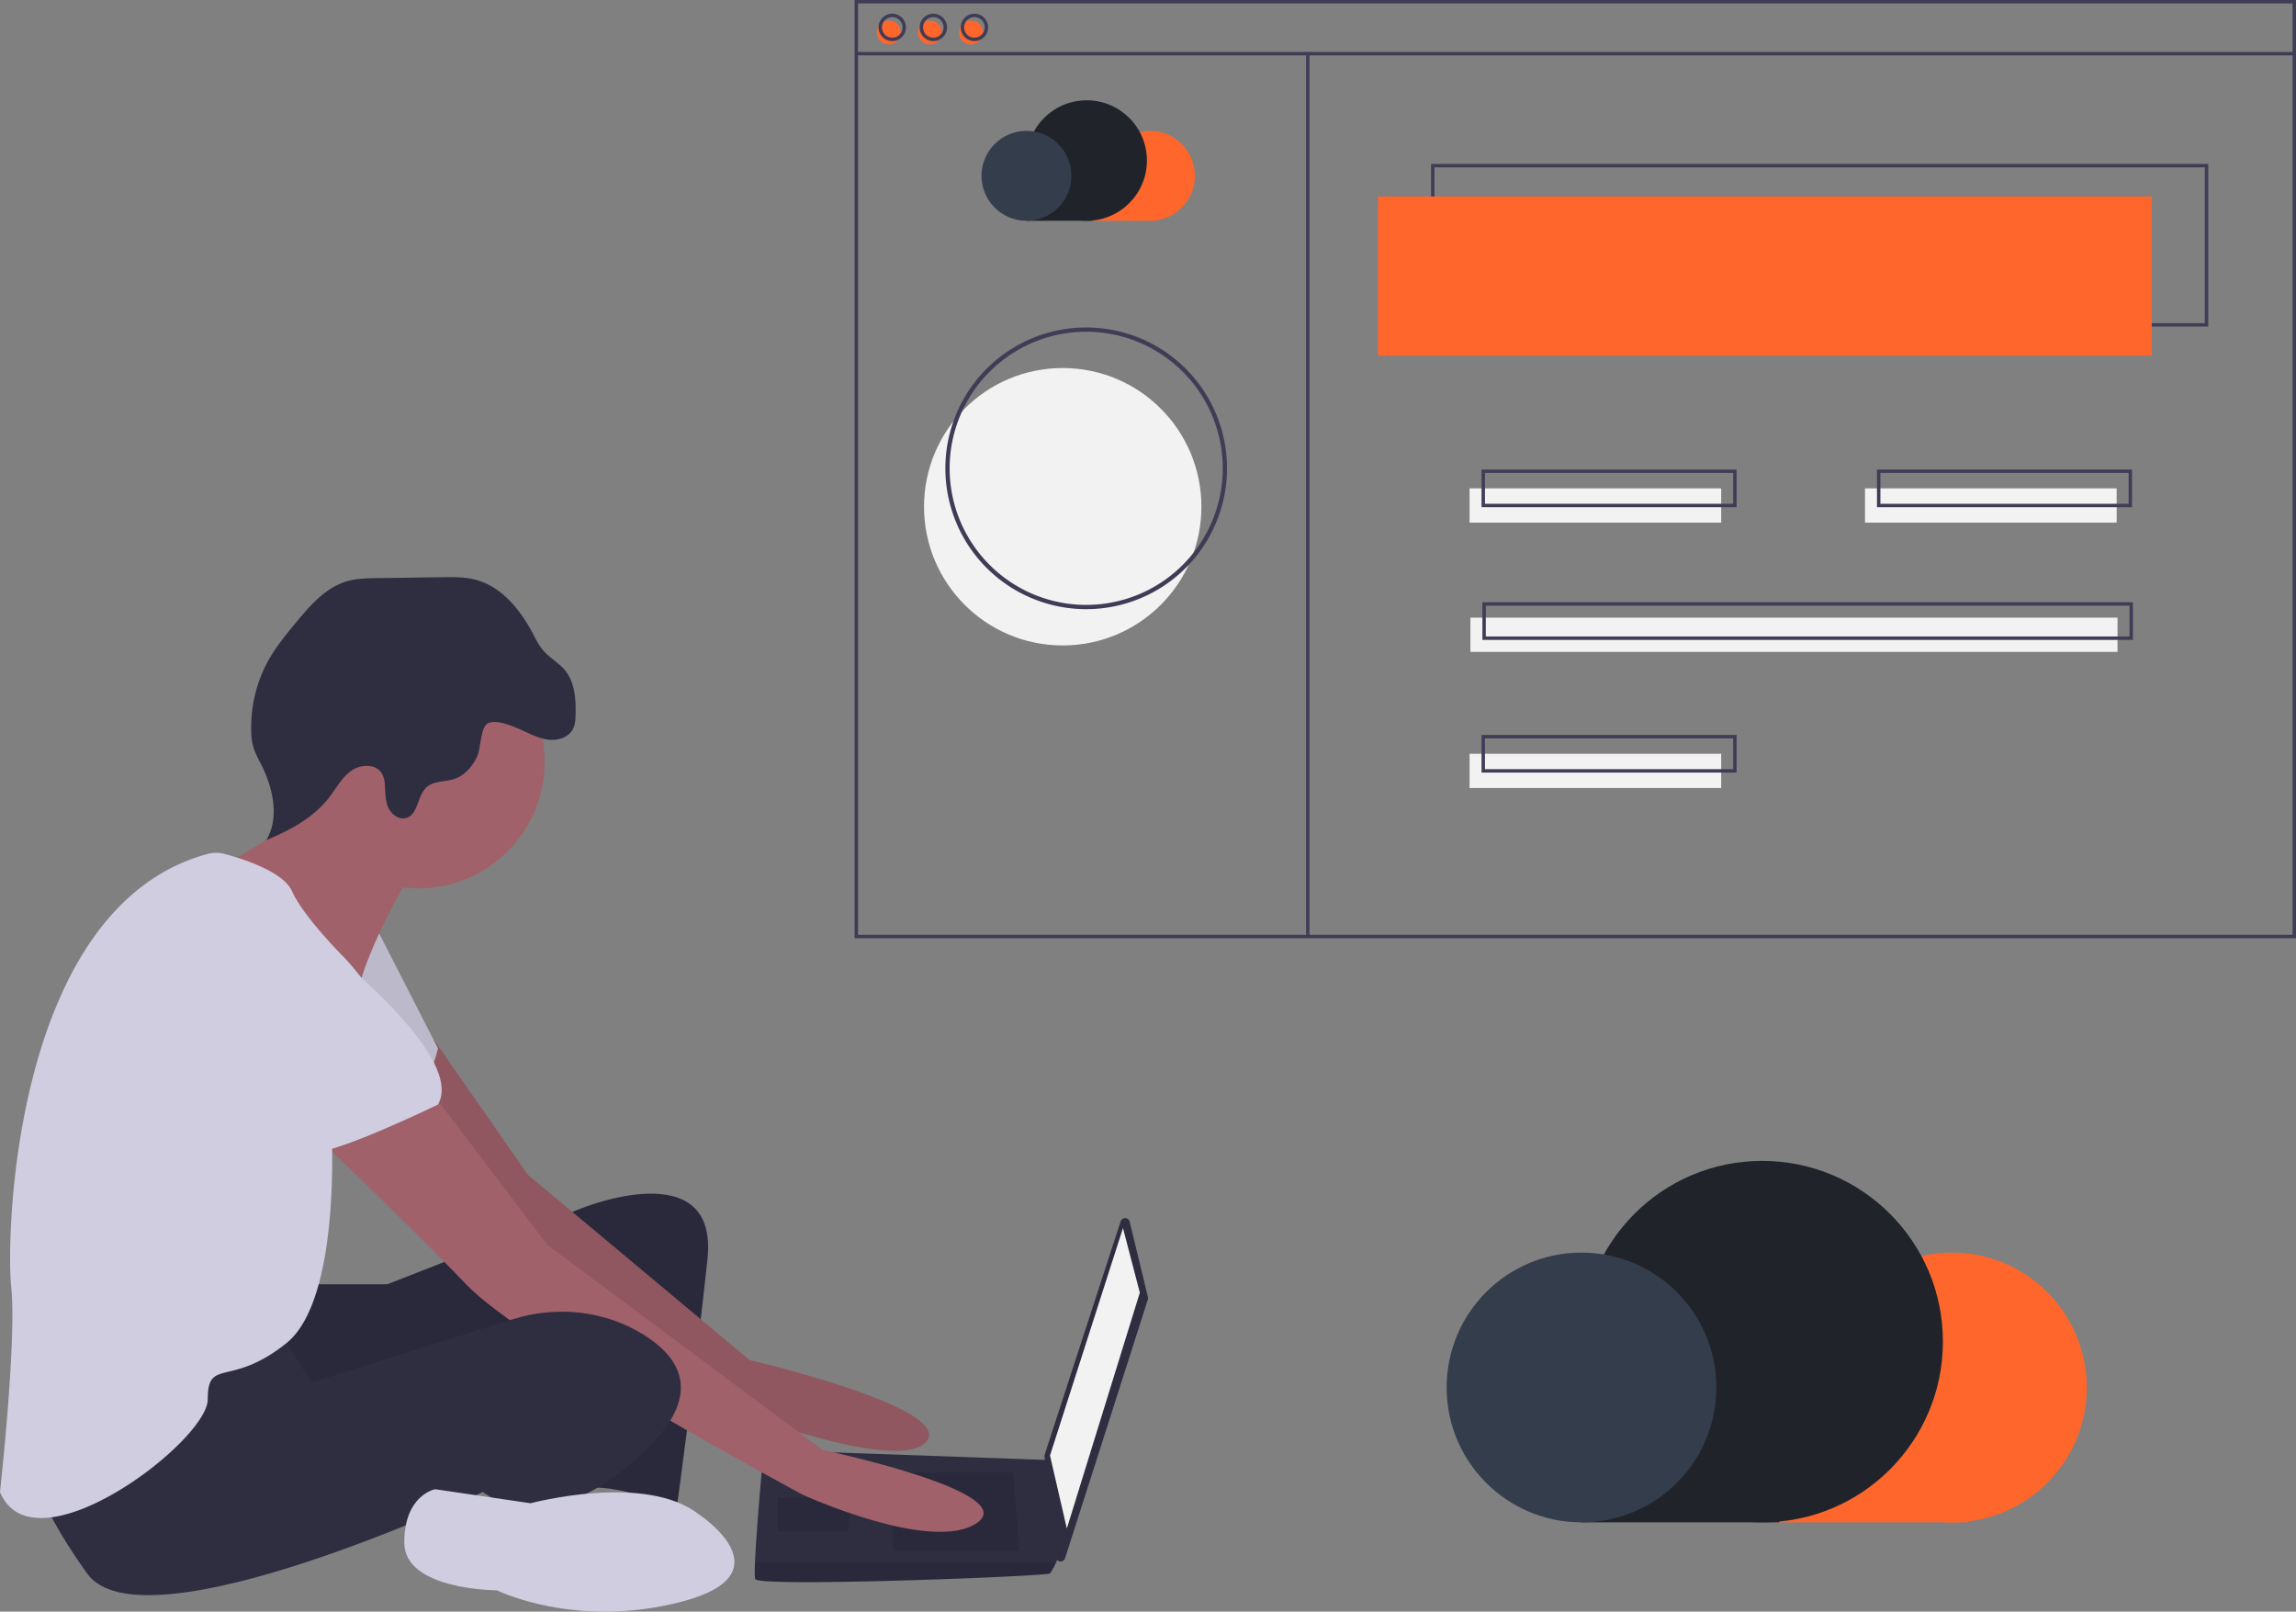 <svg xmlns="http://www.w3.org/2000/svg" viewBox="0 0 1076.064 755.228">
  <rect x="0" y="0" width="1076.064" height="755.228" fill="#808080" stroke="none"/>
  <defs>
    <style>
      .cls-1 {
        fill: #2f2e41;
      }

      .cls-2 {
        opacity: 0.1;
      }

      .cls-3 {
        fill: #a0616a;
      }

      .cls-4 {
        fill: #d0cde1;
      }

      .cls-5 {
        fill: #f2f2f2;
      }

      .cls-6 {
        fill: #3f3d56;
      }

      .cls-7 {
        fill: #ff662b;
      }

      .cls-8 {
        fill: #20242a;
      }

      .cls-9 {
        fill: #343d4b;
      }
    </style>
  </defs>
  <g id="Gruppe_8" data-name="Gruppe 8" transform="translate(-49 -51)">
    <g id="developer" transform="translate(49 51)">
      <path id="Pfad_3" data-name="Pfad 3" class="cls-1" d="M206.7,674.194h36.841l90.788-35.526s64.472-26.315,59.209,23.684-14.473,117.1-14.473,117.1-28.947-13.158-44.736-9.21-5.263-80.262-5.263-80.262S200.123,751.825,188.281,743.93s-14.473-63.157-14.473-63.157Z" transform="translate(-61.968 -72.386)"/>
      <path id="Pfad_4" data-name="Pfad 4" class="cls-2" d="M206.7,674.194h36.841l90.788-35.526s64.472-26.315,59.209,23.684-14.473,117.1-14.473,117.1-28.947-13.158-44.736-9.21-5.263-80.262-5.263-80.262S200.123,751.825,188.281,743.93s-14.473-63.157-14.473-63.157Z" transform="translate(-61.968 -72.386)"/>
      <path id="Pfad_5" data-name="Pfad 5" class="cls-3" d="M264.746,558.82l44.586,64.059,103.945,86.84s96.051,22.368,82.893,38.157-93.419-15.789-93.419-15.789-119.735-86.84-123.682-93.419-47.368-68.42-47.368-68.42Z" transform="translate(-61.968 -72.386)"/>
      <path id="Pfad_6" data-name="Pfad 6" class="cls-2" d="M264.746,558.82l44.586,64.059,103.945,86.84s96.051,22.368,82.893,38.157-93.419-15.789-93.419-15.789-119.735-86.84-123.682-93.419-47.368-68.42-47.368-68.42Z" transform="translate(-61.968 -72.386)"/>
      <path id="Pfad_7" data-name="Pfad 7" class="cls-4" d="M238.281,507.092l28.947,56.578s-6.579,27.631-17.1,30.263-55.262-34.21-55.262-34.21Z" transform="translate(-61.968 -72.386)"/>
      <path id="Pfad_8" data-name="Pfad 8" class="cls-2" d="M238.281,507.092l28.947,56.578s-6.579,27.631-17.1,30.263-55.262-34.21-55.262-34.21Z" transform="translate(-61.968 -72.386)"/>
      <path id="Pfad_9" data-name="Pfad 9" class="cls-1" d="M591.419,644.9l8.551,35.272a2.2,2.2,0,0,1-.043,1.19L561.14,802.574a2.2,2.2,0,0,1-4.287-.423l-5.366-47.219a2.2,2.2,0,0,1,.094-.931l35.6-109.264a2.2,2.2,0,0,1,4.236.163Z" transform="translate(-61.968 -72.386)"/>
      <path id="Pfad_10" data-name="Pfad 10" class="cls-5" d="M526.306,575.493l7.894,30.263L499.99,716.28,492.1,682.07Z"/>
      <path id="Pfad_11" data-name="Pfad 11" class="cls-1" d="M415.909,812.35c1.316,3.947,136.84-1.316,138.155-2.632a28.565,28.565,0,0,0,2.895-5.263c1.237-2.632,2.368-5.263,2.368-5.263l-5.263-42.6-134.208-4.763s-3.355,36.1-4.039,52.631C415.646,808.626,415.646,811.56,415.909,812.35Z" transform="translate(-61.968 -72.386)"/>
      <path id="Pfad_12" data-name="Pfad 12" class="cls-2" d="M474.991,689.965l2.631,36.841H418.413V689.965Z"/>
      <path id="Pfad_13" data-name="Pfad 13" class="cls-2" d="M398.677,701.806l.353-.07-1.669,15.86H364.467v-15.79Z"/>
      <path id="Pfad_14" data-name="Pfad 14" class="cls-2" d="M415.909,812.35c1.316,3.947,136.84-1.316,138.155-2.632a28.565,28.565,0,0,0,2.895-5.263H415.817C415.646,808.626,415.646,811.56,415.909,812.35Z" transform="translate(-61.968 -72.386)"/>
      <circle id="Ellipse_1" data-name="Ellipse 1" class="cls-3" cx="59.209" cy="59.209" r="59.209" transform="translate(136.839 297.867)"/>
      <path id="Pfad_15" data-name="Pfad 15" class="cls-3" d="M254.07,482.093s-19.736,34.21-23.684,52.631-59.209-36.841-59.209-36.841L163.94,478.8s51.973-24.342,48.025-44.078S254.07,482.093,254.07,482.093Z" transform="translate(-61.968 -72.386)"/>
      <path id="Pfad_16" data-name="Pfad 16" class="cls-3" d="M264.6,584.722l53.946,71.051,128.945,96.051s93.419,19.736,72.367,34.21-81.577-13.158-81.577-13.158-130.261-69.735-157.892-98.682-78.946-77.63-78.946-77.63Z" transform="translate(-61.968 -72.386)"/>
      <path id="Pfad_17" data-name="Pfad 17" class="cls-1" d="M192.229,695.247l15.789,25L302.249,690.6c20.676-6.5,43.348-4.111,61.687,7.442,16.447,10.362,26.973,26.809,3.289,51.15-47.368,48.683-78.946,22.368-78.946,22.368s-159.207,75-185.523,38.157-27.631-55.262-27.631-55.262S176.44,691.3,192.229,695.247Z" transform="translate(-61.968 -72.386)"/>
      <path id="Pfad_18" data-name="Pfad 18" class="cls-4" d="M389.593,782.087s42.1,27.631-7.895,40.789-86.84-5.263-86.84-5.263-43.42,0-43.42-22.368,14.473-25,14.473-25l44.736,6.579S364.594,762.351,389.593,782.087Z" transform="translate(-61.968 -72.386)"/>
      <path id="Pfad_19" data-name="Pfad 19" class="cls-1" d="M306.589,414.568c4.03,1.8,8.026,3.923,12.408,4.444s9.371-1.008,11.444-4.9c1.12-2.1,1.248-4.578,1.3-6.961.158-7.225-.364-15.036-4.943-20.627-2.914-3.559-7.167-5.8-10.184-9.274-2.161-2.488-3.6-5.5-5.148-8.411-5.866-11.017-14.551-21.606-26.622-24.782-5.04-1.326-10.328-1.262-15.539-1.188l-30.4.429c-4.919.069-9.914.15-14.623,1.574-9.784,2.958-16.908,11.186-23.432,19.054-4.881,5.887-9.775,11.834-13.439,18.547a65.079,65.079,0,0,0-7.714,31.887,29.834,29.834,0,0,0,1.093,8.437,46.821,46.821,0,0,0,3.316,7.284c5.7,11.2,9.085,25.182,2.665,35.983,11.152-4.555,22.186-10.528,29.542-20.068,3.291-4.267,5.872-9.263,10.258-12.395s11.532-3.4,14.346,1.193a12.857,12.857,0,0,1,1.451,6.022c.205,3.45.2,7.033,1.663,10.164s4.947,5.658,8.273,4.721c5.729-1.614,5.18-10.406,9.592-14.4,3.351-3.033,8.521-2.453,12.826-3.83,5.016-1.6,8.779-5.95,10.924-10.759,1.63-3.656,1.606-13.223,4.691-15.2C294.208,409.022,303,412.969,306.589,414.568Z" transform="translate(-61.968 -72.386)"/>
      <path id="Pfad_20" data-name="Pfad 20" class="cls-4" d="M159.24,472.562a15.616,15.616,0,0,1,8.128.021c8.446,2.267,27.38,8.27,31.44,17.4,5.263,11.842,23.684,30.263,23.684,30.263s25,25,19.736,42.1-25,36.841-25,36.841,5.263,81.577-21.052,102.63-36.841,6.579-36.841,26.315-81.577,81.577-97.367,43.42c0,0,7.895-71.051,5.263-96.051C64.638,650.871,68.434,497.145,159.24,472.562Z" transform="translate(-61.968 -72.386)"/>
      <path id="Pfad_21" data-name="Pfad 21" class="cls-4" d="M201.439,505.777s80.262,59.209,65.788,84.209c0,0-48.683,23.684-59.209,22.368s-51.315-47.367-61.841-51.315S130.388,486.04,201.439,505.777Z" transform="translate(-61.968 -72.386)"/>
      <circle id="Ellipse_2" data-name="Ellipse 2" class="cls-5" cx="65" cy="65" r="65" transform="translate(433.064 172.458)"/>
      <path id="Pfad_22" data-name="Pfad 22" class="cls-6" d="M1096.9,225.427H732.649V149.207H1096.9Zm-362.644-1.6h361.039v-73.01H734.254Z" transform="translate(-61.968 -72.386)"/>
      <rect id="Rechteck_1" data-name="Rechteck 1" class="cls-7" width="362.644" height="74.615" transform="translate(645.809 92.065)"/>
      <circle id="Ellipse_3" data-name="Ellipse 3" class="cls-7" cx="5.616" cy="5.616" r="5.616" transform="translate(410.949 9.628)"/>
      <circle id="Ellipse_4" data-name="Ellipse 4" class="cls-7" cx="5.616" cy="5.616" r="5.616" transform="translate(430.204 9.628)"/>
      <circle id="Ellipse_5" data-name="Ellipse 5" class="cls-7" cx="5.616" cy="5.616" r="5.616" transform="translate(449.46 9.628)"/>
      <path id="Pfad_23" data-name="Pfad 23" class="cls-6" d="M1138.032,512.052H462.487V72.386h675.545Zm-673.94-1.6h672.336V73.991H464.092Z" transform="translate(-61.968 -72.386)"/>
      <rect id="Rechteck_2" data-name="Rechteck 2" class="cls-6" width="673.94" height="1.605" transform="translate(401.321 24.338)"/>
      <path id="Pfad_24" data-name="Pfad 24" class="cls-6" d="M480.138,91.641a6.418,6.418,0,1,1,6.418-6.418,6.418,6.418,0,0,1-6.418,6.418Zm0-11.232a4.814,4.814,0,1,0,4.814,4.814,4.814,4.814,0,0,0-4.814-4.814Z" transform="translate(-61.968 -72.386)"/>
      <path id="Pfad_25" data-name="Pfad 25" class="cls-6" d="M499.393,91.641a6.418,6.418,0,1,1,6.419-6.418,6.418,6.418,0,0,1-6.419,6.418Zm0-11.232a4.814,4.814,0,1,0,4.814,4.814,4.814,4.814,0,0,0-4.814-4.814Z" transform="translate(-61.968 -72.386)"/>
      <path id="Pfad_26" data-name="Pfad 26" class="cls-6" d="M518.649,91.641a6.418,6.418,0,1,1,6.418-6.418A6.418,6.418,0,0,1,518.649,91.641Zm0-11.232a4.814,4.814,0,1,0,4.814,4.814,4.814,4.814,0,0,0-4.814-4.814Z" transform="translate(-61.968 -72.386)"/>
      <rect id="Rechteck_3" data-name="Rechteck 3" class="cls-6" width="1.605" height="414.346" transform="translate(612.109 25.14)"/>
      <rect id="Rechteck_4" data-name="Rechteck 4" class="cls-5" width="117.94" height="16.046" transform="translate(688.733 228.859)"/>
      <rect id="Rechteck_5" data-name="Rechteck 5" class="cls-5" width="117.94" height="16.046" transform="translate(874.067 228.859)"/>
      <path id="Pfad_27" data-name="Pfad 27" class="cls-6" d="M875.861,310.07H756.317V292.42H875.861Zm-117.94-1.6H874.257V294.024H757.922Z" transform="translate(-61.968 -72.386)"/>
      <rect id="Rechteck_6" data-name="Rechteck 6" class="cls-5" width="117.94" height="16.046" transform="translate(688.733 353.217)"/>
      <path id="Pfad_28" data-name="Pfad 28" class="cls-6" d="M875.861,434.428H756.317V416.778H875.861Zm-117.94-1.6H874.257V418.382H757.922Z" transform="translate(-61.968 -72.386)"/>
      <rect id="Rechteck_7" data-name="Rechteck 7" class="cls-5" width="303.273" height="16.046" transform="translate(689.134 289.433)"/>
      <path id="Pfad_29" data-name="Pfad 29" class="cls-6" d="M1061.6,372.249H756.718V354.6H1061.6Zm-303.273-1.6h301.668V356.2H758.323Z" transform="translate(-61.968 -72.386)"/>
      <path id="Pfad_30" data-name="Pfad 30" class="cls-6" d="M1061.195,310.07H941.651V292.42h119.544Zm-117.94-1.6H1059.59V294.024H943.255Z" transform="translate(-61.968 -72.386)"/>
      <path id="Pfad_31" data-name="Pfad 31" class="cls-6" d="M571.032,357.844a66,66,0,1,1,66-66A66,66,0,0,1,571.032,357.844Zm0-130a64,64,0,1,0,64,64,64,64,0,0,0-64-64Z" transform="translate(-61.968 -72.386)"/>
    </g>
    <g id="Gruppe_6" data-name="Gruppe 6" transform="translate(422 852)">
      <g id="Gruppe_5" data-name="Gruppe 5" transform="translate(87 -754)">
        <rect id="Rechteck_2-2" data-name="Rechteck 2" class="cls-7" width="30.056" height="13.202" transform="translate(51.404 43.258)"/>
        <circle id="Ellipse_3-2" data-name="Ellipse 3" class="cls-7" cx="21.067" cy="21.067" r="21.067" transform="translate(57.865 14.326)"/>
        <circle id="Ellipse_2-2" data-name="Ellipse 2" class="cls-8" cx="28.23" cy="28.23" r="28.23" transform="translate(21.067 0)"/>
        <rect id="Rechteck_1-2" data-name="Rechteck 1" class="cls-8" width="30.899" height="13.202" transform="translate(21.067 43.258)"/>
        <circle id="Ellipse_1-2" data-name="Ellipse 1" class="cls-9" cx="21.067" cy="21.067" r="21.067" transform="translate(0 14.326)"/>
      </g>
    </g>
    <g id="Gruppe_7" data-name="Gruppe 7" transform="translate(640 1349)">
      <g id="Gruppe_5-2" data-name="Gruppe 5" transform="translate(87 -754)">
        <rect id="Rechteck_2-3" data-name="Rechteck 2" class="cls-7" width="90.169" height="39.607" transform="translate(154.214 129.775)"/>
        <circle id="Ellipse_3-3" data-name="Ellipse 3" class="cls-7" cx="63.202" cy="63.202" r="63.202" transform="translate(173.596 42.978)"/>
        <circle id="Ellipse_2-3" data-name="Ellipse 2" class="cls-8" cx="84.691" cy="84.691" r="84.691" transform="translate(63.202 0)"/>
        <rect id="Rechteck_1-3" data-name="Rechteck 1" class="cls-8" width="92.697" height="39.607" transform="translate(63.202 129.775)"/>
        <circle id="Ellipse_1-3" data-name="Ellipse 1" class="cls-9" cx="63.202" cy="63.202" r="63.202" transform="translate(0 42.978)"/>
      </g>
    </g>
  </g>
</svg>
